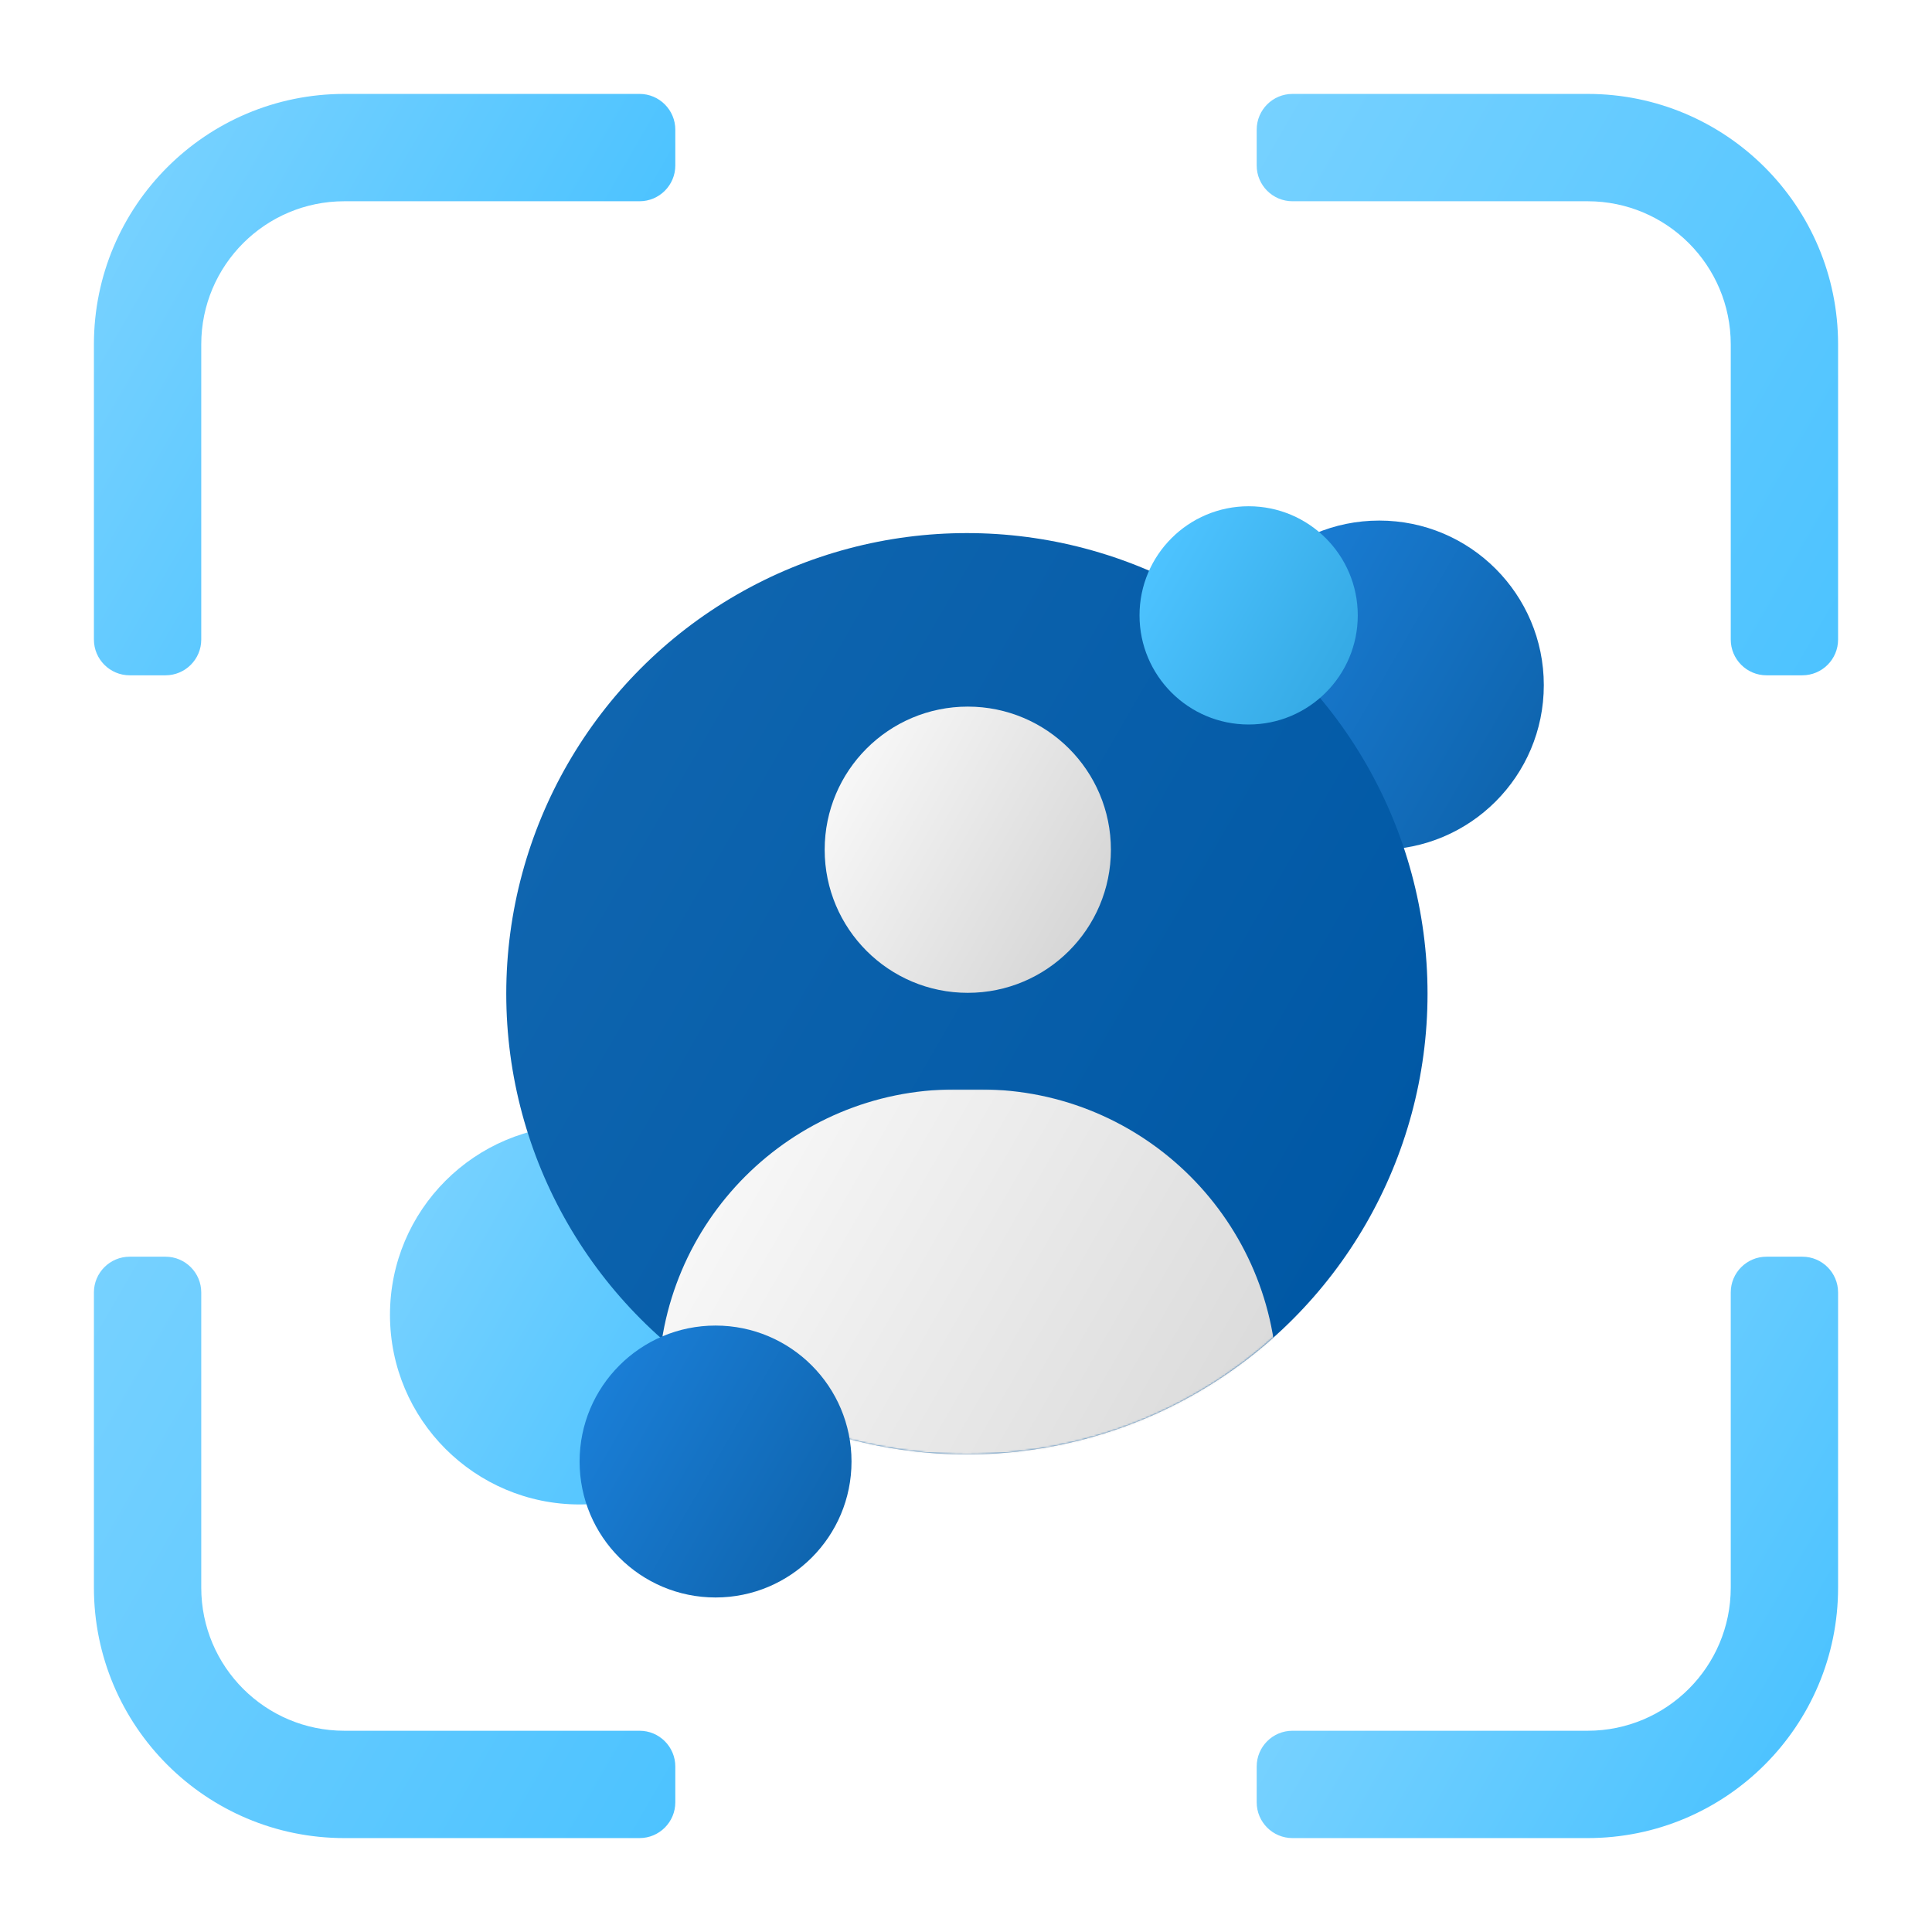 <?xml version="1.0" encoding="utf-8"?>
<!-- Generator: Adobe Illustrator 28.1.0, SVG Export Plug-In . SVG Version: 6.00 Build 0)  -->
<svg version="1.1" id="Layer_1" xmlns="http://www.w3.org/2000/svg" xmlns:xlink="http://www.w3.org/1999/xlink" x="0px" y="0px"
	 viewBox="0 0 1080 1080" style="enable-background:new 0 0 1080 1080;" xml:space="preserve">
<style type="text/css">
	.st0{display:none;fill:none;stroke:url(#SVGID_1_);stroke-miterlimit:10;}
	.st1{fill:url(#SVGID_00000129885732761776773990000017674719043849067156_);}
	.st2{fill:url(#SVGID_00000127742141434617384850000003343655389443819196_);}
	.st3{display:none;fill:url(#SVGID_00000080199272645137054130000016830548258312476060_);}
	.st4{fill:url(#SVGID_00000063596220839942631810000016921808359130315450_);}
	.st5{filter:url(#Adobe_OpacityMaskFilter);}
	.st6{fill:#FFFFFF;}
	.st7{mask:url(#SVGID_00000058554683663256663120000016578128167294768550_);}
	.st8{fill:url(#SVGID_00000182515657490736082150000010194260913099570563_);}
	.st9{display:none;fill:url(#SVGID_00000141451271781127185610000004483656254923330217_);}
	.st10{display:none;fill:url(#SVGID_00000091695783207896459420000002202492945303594150_);}
	.st11{fill:url(#SVGID_00000032627791448084127040000011832857186785911203_);}
	.st12{fill:url(#SVGID_00000097481643249323935670000005097603065627027106_);}
	.st13{fill:url(#SVGID_00000115511463850179889010000007524281471784294065_);}
	.st14{fill:url(#SVGID_00000092419192932161035570000012657205704324117168_);}
	.st15{fill:url(#SVGID_00000048460857077458349640000017435310500559276990_);}
	.st16{fill:url(#SVGID_00000054227521886562893480000017051991379398478223_);}
	.st17{fill:url(#SVGID_00000102519987343085855930000000571130303418748579_);}
</style>
<linearGradient id="SVGID_1_" gradientUnits="userSpaceOnUse" x1="152.05" y1="331.228" x2="928.95" y2="779.772">
	<stop  offset="1.631956e-07" style="stop-color:#1A7ED6"/>
	<stop  offset="1" style="stop-color:#0F65AF"/>
</linearGradient>
<rect x="218.5" y="217.5" class="st0" width="644" height="676"/>
<linearGradient id="SVGID_00000005258734868283405670000006535669176321371543_" gradientUnits="userSpaceOnUse" x1="691.312" y1="336.992" x2="850.688" y2="429.008">
	<stop  offset="1.631956e-07" style="stop-color:#1A7ED6"/>
	<stop  offset="1" style="stop-color:#0F65AF"/>
</linearGradient>
<circle style="fill:url(#SVGID_00000005258734868283405670000006535669176321371543_);" cx="771" cy="383" r="92"/>
<linearGradient id="SVGID_00000176737244891653583840000004358959060211539117_" gradientUnits="userSpaceOnUse" x1="232.186" y1="681.991" x2="415.814" y2="788.009">
	<stop  offset="0" style="stop-color:#76D1FF"/>
	<stop  offset="1" style="stop-color:#4DC3FF"/>
</linearGradient>
<circle style="fill:url(#SVGID_00000176737244891653583840000004358959060211539117_);" cx="324" cy="735" r="106"/>
<linearGradient id="SVGID_00000173146437909931115470000004152468298477573016_" gradientUnits="userSpaceOnUse" x1="267.699" y1="311.495" x2="380.301" y2="376.505">
	<stop  offset="0" style="stop-color:#76D1FF"/>
	<stop  offset="1" style="stop-color:#4DC3FF"/>
</linearGradient>
<circle style="display:none;fill:url(#SVGID_00000173146437909931115470000004152468298477573016_);" cx="324" cy="344" r="65"/>
<linearGradient id="SVGID_00000047760973526193382380000017938750045042331580_" gradientUnits="userSpaceOnUse" x1="317.461" y1="426.729" x2="763.539" y2="684.271">
	<stop  offset="1.019972e-08" style="stop-color:#0F65AF"/>
	<stop  offset="1" style="stop-color:#0058A5"/>
</linearGradient>
<circle style="fill:url(#SVGID_00000047760973526193382380000017938750045042331580_);" cx="540.5" cy="555.5" r="257.5"/>
<defs>
	<filter id="Adobe_OpacityMaskFilter" filterUnits="userSpaceOnUse" x="368" y="609" width="346" height="300">
		<feColorMatrix  type="matrix" values="1 0 0 0 0  0 1 0 0 0  0 0 1 0 0  0 0 0 1 0"/>
	</filter>
</defs>
<mask maskUnits="userSpaceOnUse" x="368" y="609" width="346" height="300" id="SVGID_00000111902884896249525150000009737603710035911093_">
	<g class="st5">
		<circle class="st6" cx="540.5" cy="555.5" r="257.5"/>
	</g>
</mask>
<g style="mask:url(#SVGID_00000111902884896249525150000009737603710035911093_);">
	<g>
		
			<linearGradient id="SVGID_00000155136812455376727190000014579372107229813690_" gradientUnits="userSpaceOnUse" x1="390.376" y1="691.643" x2="704.054" y2="872.746">
			<stop  offset="4.283885e-07" style="stop-color:#F7F7F7"/>
			<stop  offset="1" style="stop-color:#D6D6D6"/>
		</linearGradient>
		<path style="fill:url(#SVGID_00000155136812455376727190000014579372107229813690_);" d="M640.91,909H441.09
			C400.723,909,368,876.277,368,835.91v-61C368,683.28,442.28,609,533.91,609h14.18
			C639.72,609,714,683.28,714,774.91v61C714,876.277,681.277,909,640.91,909z"/>
	</g>
</g>
<linearGradient id="SVGID_00000104676640067892770630000016434595163607044251_" gradientUnits="userSpaceOnUse" x1="791.227" y1="803.995" x2="884.773" y2="858.005">
	<stop  offset="1.631956e-07" style="stop-color:#1A7ED6"/>
	<stop  offset="1" style="stop-color:#0F65AF"/>
</linearGradient>
<circle style="display:none;fill:url(#SVGID_00000104676640067892770630000016434595163607044251_);" cx="838" cy="831" r="54"/>
<linearGradient id="SVGID_00000142874084684773723320000002709283171261755325_" gradientUnits="userSpaceOnUse" x1="776.487" y1="777.497" x2="847.513" y2="818.503">
	<stop  offset="1.019972e-08" style="stop-color:#0F65AF"/>
	<stop  offset="1" style="stop-color:#0058A5"/>
</linearGradient>
<circle style="display:none;fill:url(#SVGID_00000142874084684773723320000002709283171261755325_);" cx="812" cy="798" r="41"/>
<linearGradient id="SVGID_00000062897813965885251690000010578383244608993978_" gradientUnits="userSpaceOnUse" x1="334.171" y1="778.994" x2="465.829" y2="855.006">
	<stop  offset="1.631956e-07" style="stop-color:#1A7ED6"/>
	<stop  offset="1" style="stop-color:#0F65AF"/>
</linearGradient>
<circle style="fill:url(#SVGID_00000062897813965885251690000010578383244608993978_);" cx="400" cy="817" r="76"/>
<linearGradient id="SVGID_00000165927138694773437270000016733445466882488471_" gradientUnits="userSpaceOnUse" x1="645.164" y1="313.495" x2="750.836" y2="374.505">
	<stop  offset="3.263912e-07" style="stop-color:#4DC3FF"/>
	<stop  offset="1" style="stop-color:#35AAE5"/>
</linearGradient>
<circle style="fill:url(#SVGID_00000165927138694773437270000016733445466882488471_);" cx="698" cy="344" r="61"/>
<g>
	
		<linearGradient id="SVGID_00000112595005829517263540000018268340904687429310_" gradientUnits="userSpaceOnUse" x1="471.706" y1="434.993" x2="610.294" y2="515.007">
		<stop  offset="4.283885e-07" style="stop-color:#F7F7F7"/>
		<stop  offset="1" style="stop-color:#D6D6D6"/>
	</linearGradient>
	<circle style="fill:url(#SVGID_00000112595005829517263540000018268340904687429310_);" cx="541" cy="475" r="80"/>
</g>
<linearGradient id="SVGID_00000038398233089773402030000014463451978260923027_" gradientUnits="userSpaceOnUse" x1="793.846" y1="823.919" x2="1012.882" y2="950.379">
	<stop  offset="0" style="stop-color:#76D1FF"/>
	<stop  offset="1" style="stop-color:#4DC3FF"/>
</linearGradient>
<path style="fill:url(#SVGID_00000038398233089773402030000014463451978260923027_);" d="M967.5,887.5c0,44.183-35.817,80-80,80
	h-165c-11.046,0-20,8.954-20,20v20c0,11.046,8.954,20,20,20h165c77.32,0,140-62.68,140-140v-165
	c0-11.046-8.954-20-20-20h-20c-11.046,0-20,8.954-20,20V887.5z"/>
<linearGradient id="SVGID_00000011025270609870602140000008084395514265592452_" gradientUnits="userSpaceOnUse" x1="701.247" y1="69.305" x2="1073.052" y2="283.967">
	<stop  offset="0" style="stop-color:#76D1FF"/>
	<stop  offset="1" style="stop-color:#4DC3FF"/>
</linearGradient>
<path style="fill:url(#SVGID_00000011025270609870602140000008084395514265592452_);" d="M887.5,52.5h-165
	c-11.046,0-20,8.954-20,20v20c0,11.046,8.954,20,20,20h165c44.183,0,80,35.817,80,80v165c0,11.046,8.954,20,20,20h20
	c11.046,0,20-8.954,20-20v-165C1027.5,115.18,964.82,52.5,887.5,52.5z"/>
<linearGradient id="SVGID_00000019652404368851896700000002200761869354092977_" gradientUnits="userSpaceOnUse" x1="6.948" y1="796.033" x2="378.753" y2="1010.695">
	<stop  offset="0" style="stop-color:#76D1FF"/>
	<stop  offset="1" style="stop-color:#4DC3FF"/>
</linearGradient>
<path style="fill:url(#SVGID_00000019652404368851896700000002200761869354092977_);" d="M112.5,887.5v-165
	c0-11.046-8.954-20-20-20h-20c-11.046,0-20,8.954-20,20v165c0,77.32,62.68,140,140,140h165
	c11.046,0,20-8.954,20-20v-20c0-11.046-8.954-20-20-20h-165C148.317,967.5,112.5,931.683,112.5,887.5z"/>
<linearGradient id="SVGID_00000091710091162159358290000011757117774067977600_" gradientUnits="userSpaceOnUse" x1="67.118" y1="129.621" x2="286.154" y2="256.081">
	<stop  offset="0" style="stop-color:#76D1FF"/>
	<stop  offset="1" style="stop-color:#4DC3FF"/>
</linearGradient>
<path style="fill:url(#SVGID_00000091710091162159358290000011757117774067977600_);" d="M52.5,192.5v165
	c0,11.046,8.954,20,20,20h20c11.046,0,20-8.954,20-20v-165c0-44.183,35.817-80,80-80h165c11.046,0,20-8.954,20-20
	v-20c0-11.046-8.954-20-20-20h-165C115.18,52.5,52.5,115.18,52.5,192.5z"/>
</svg>
